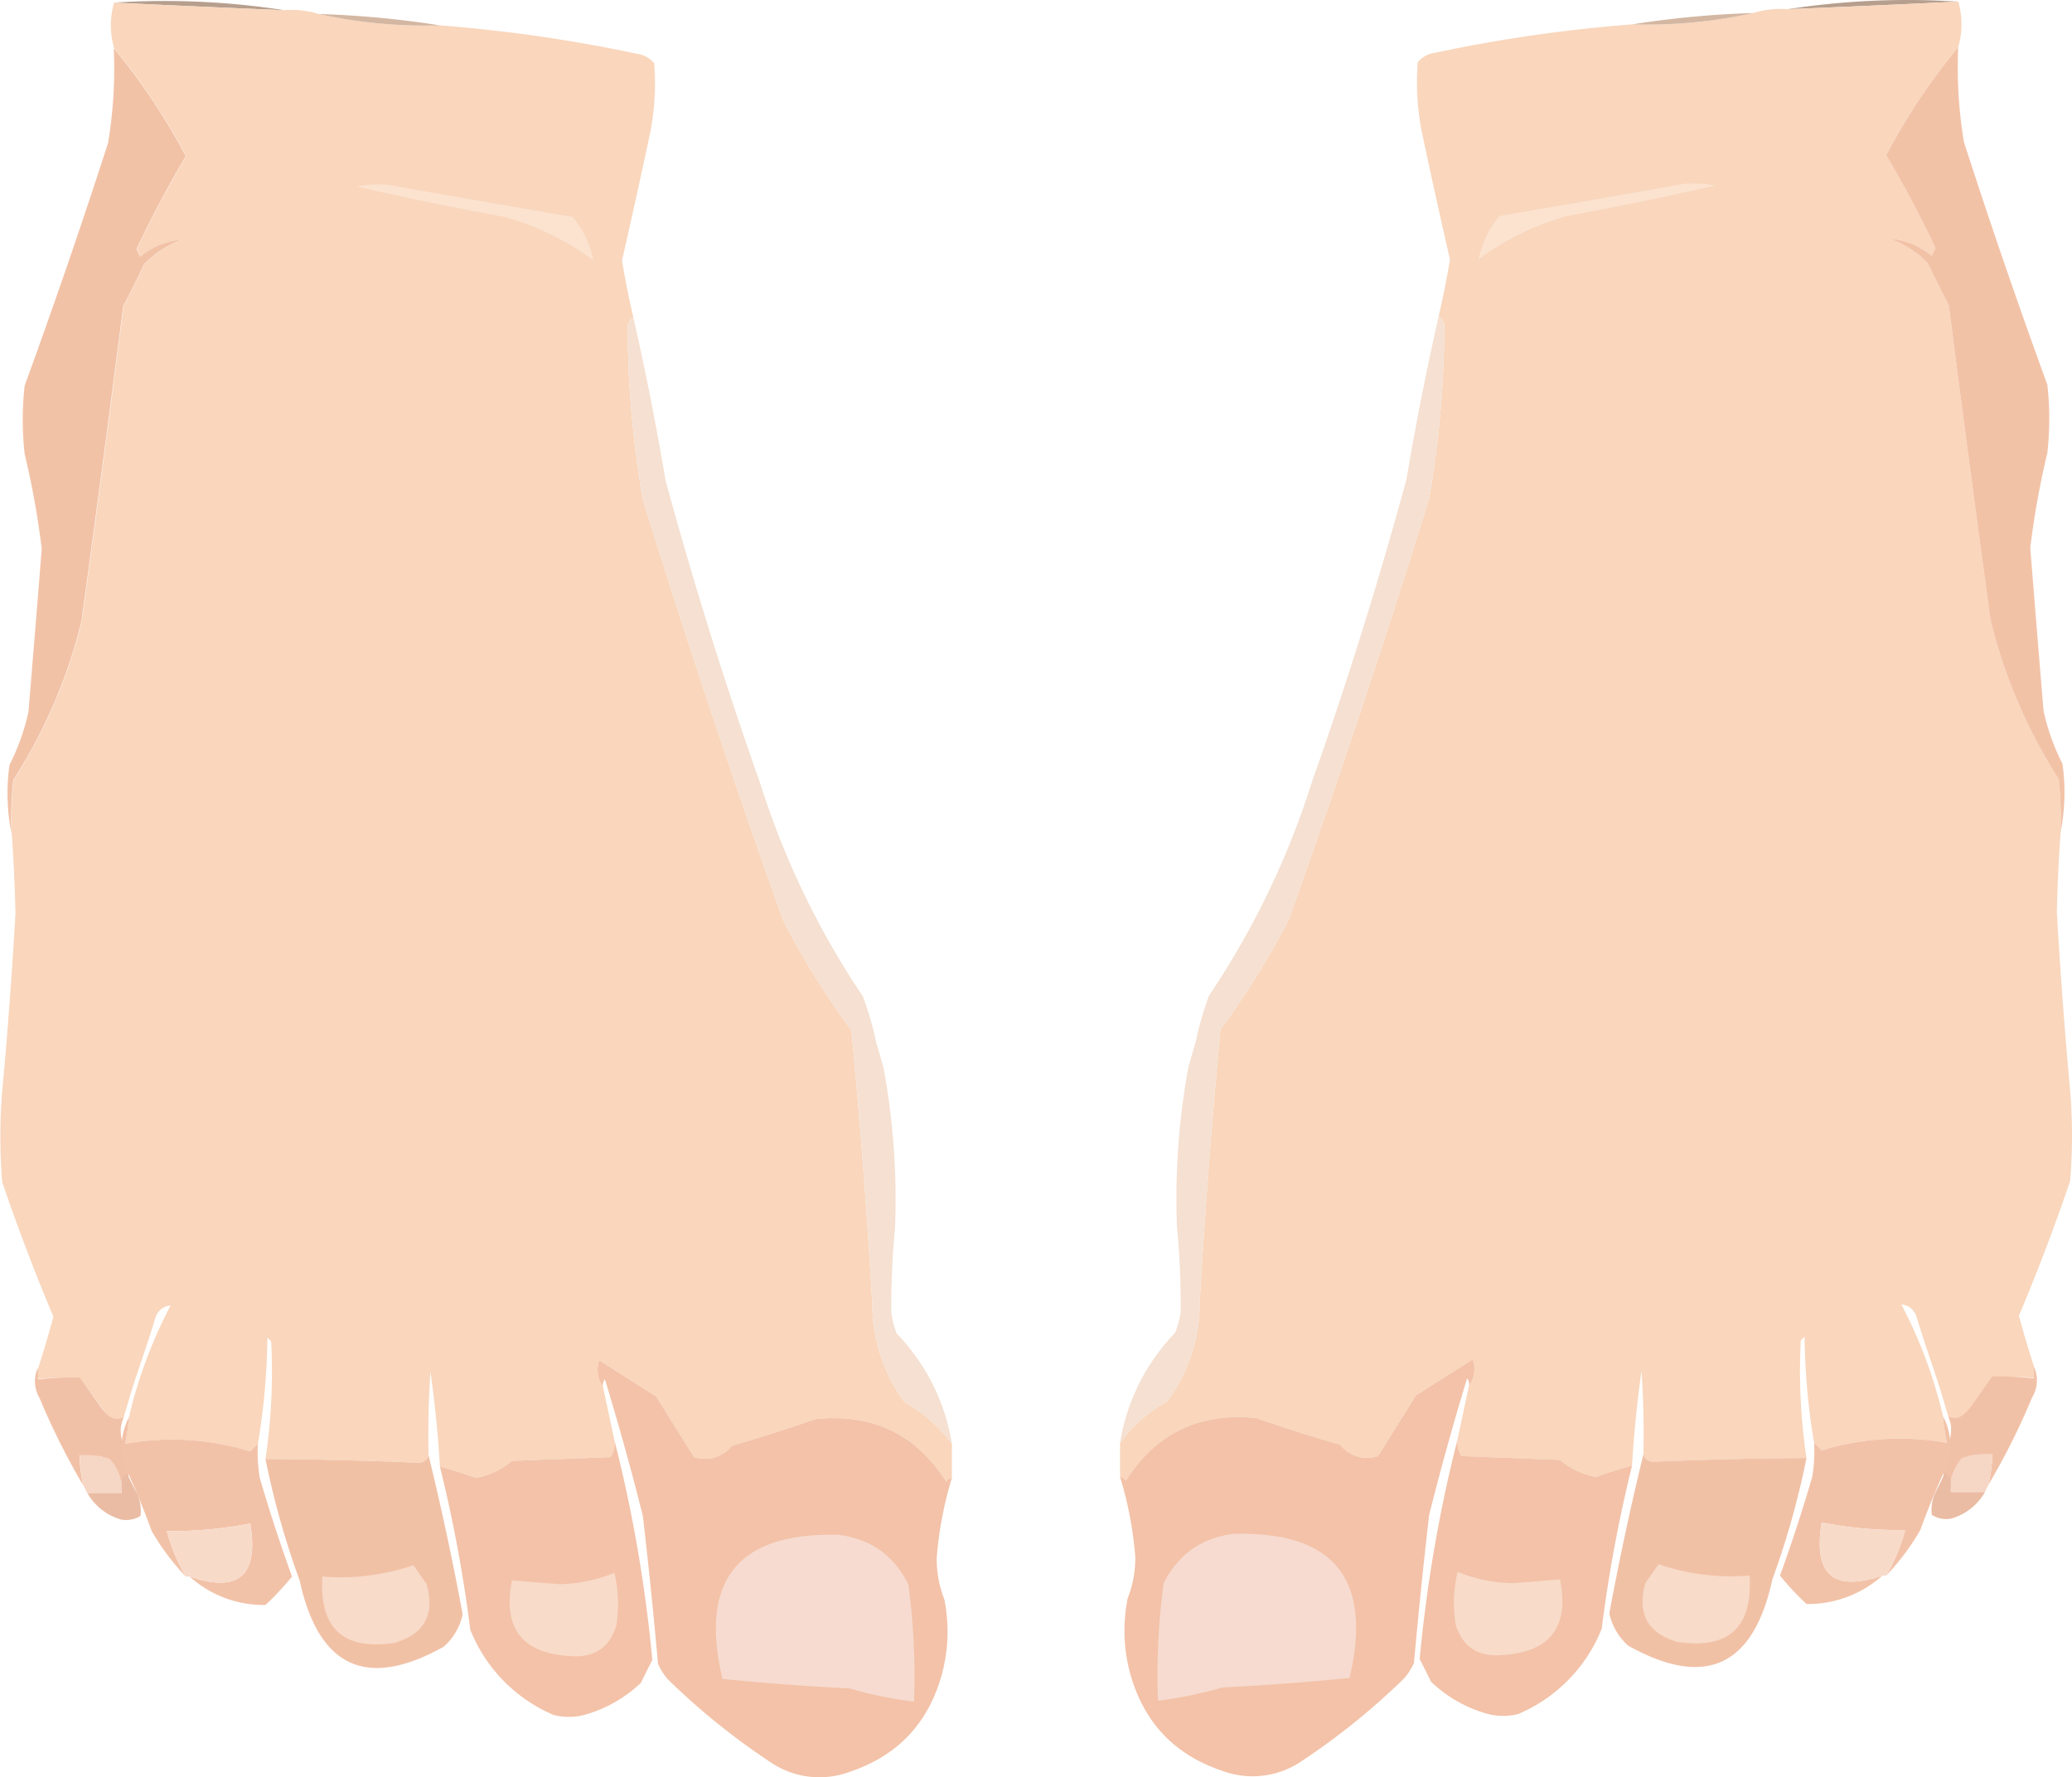 <svg id="Capa_1" data-name="Capa 1" xmlns="http://www.w3.org/2000/svg" viewBox="0 0 546.34 468.61"><defs><style>.cls-1{fill:#b79f8e;}.cls-1,.cls-10,.cls-11,.cls-12,.cls-13,.cls-14,.cls-15,.cls-2,.cls-3,.cls-4,.cls-5,.cls-6,.cls-7,.cls-8,.cls-9{fill-rule:evenodd;}.cls-2{fill:#f9d6bc;}.cls-3{fill:#d4b7a2;}.cls-4{fill:#f2c2a7;}.cls-5{fill:#fbe3d0;}.cls-6{fill:#f5e0d1;}.cls-7{fill:#f3c2a8;}.cls-8{fill:#f1c1a7;}.cls-9{fill:#f2c2a8;}.cls-10{fill:#f1c1a6;}.cls-11{fill:#f6d6c4;}.cls-12{fill:#eabca3;}.cls-13{fill:#f8dac9;}.cls-14{fill:#f7dbd0;}.cls-15{fill:#f8dbc9;}</style></defs><title>Pies F</title><path class="cls-1" d="M560.5,18.5q-22.5,1.08-45,2A206.74,206.74,0,0,1,560.5,18.5Z" transform="translate(-44.16 -18.07)"/><path class="cls-2" d="M560.5,18.5a21.47,21.47,0,0,1,0,12,166.33,166.33,0,0,0-19,28.5q7.13,12,13,24.5l-1,2a19.79,19.79,0,0,0-11-4.5,26.71,26.71,0,0,1,10,6.5q2.61,5.63,5.5,11,5.32,41.51,11,83a137.57,137.57,0,0,0,18,42,97.67,97.67,0,0,1,.5,14q-.75,10.49-1,21,1.35,23.52,3.5,47a143.53,143.53,0,0,1,0,24q-6.13,18-13.5,35.5,1.86,6.81,4,13.5c.24,1,.49,2,.73,2.95a60.77,60.77,0,0,0-6.24-.37c-2.38,0-3.59,0-4.61.37-1.79.71-2.52,1.94-5,5.37-1,1.29-2.42,3.26-4.34,5.68a2.3,2.3,0,0,1-1,1.39,2.2,2.2,0,0,1-1.22.38c-1-2.81-1.64-5.09-2.05-6.49-2.16-7.43-4.93-14.68-7.13-22.11a5.18,5.18,0,0,0-1.74-2.76,4.78,4.78,0,0,0-2.41-.91,123.52,123.52,0,0,1,11,29.5,51.52,51.52,0,0,0,1,7,69.44,69.44,0,0,0-33,2c-.68-.74-1.35-1.41-2-2a179.44,179.44,0,0,1-2.5-28l-1,1a154.58,154.58,0,0,0,1.5,31q-20.21.12-40.5,1a2.64,2.64,0,0,1-2.5-2q.25-11-.5-22-1.75,12.38-2.5,25-4.86,1.32-9.5,3a19.85,19.85,0,0,1-9.5-4.5l-26-1a6.51,6.51,0,0,1-1-4.5l3-14a7.74,7.74,0,0,0,1-7l-15,9.5-10,16a9.06,9.06,0,0,1-10-3q-11.07-3.19-22-7-22.56-2.34-34.5,16.5a2.23,2.23,0,0,0-1.5-1v-9a39.72,39.72,0,0,1,12.5-11,43.4,43.4,0,0,0,8.5-26q2.07-36,5.5-72a215.23,215.23,0,0,0,18-29q19.71-55.11,37-111a268.11,268.11,0,0,0,4-46,3.31,3.31,0,0,0-1.5-2q1.74-7.44,3-15-3.9-17-7.5-34a68.39,68.39,0,0,1-1-18,7,7,0,0,1,4.5-2.5,396.66,396.66,0,0,1,52-7.5,131,131,0,0,0,32-3,23.83,23.83,0,0,1,9-1Q538,19.59,560.5,18.5Z" transform="translate(-44.16 -18.07)"/><path class="cls-3" d="M506.5,21.5a131,131,0,0,1-32,3A254.83,254.83,0,0,1,506.5,21.5Z" transform="translate(-44.16 -18.07)"/><path class="cls-4" d="M560.5,30.5a120.13,120.13,0,0,0,1.5,25q10.41,32.25,22,64a80.85,80.85,0,0,1,0,18,222,222,0,0,0-4.5,25q1.71,21.5,3.5,43a58.27,58.27,0,0,0,5,14,55,55,0,0,1-.5,18,97.67,97.67,0,0,0-.5-14,137.57,137.57,0,0,1-18-42q-5.68-41.49-11-83-2.88-5.39-5.5-11a26.71,26.71,0,0,0-10-6.5,19.79,19.79,0,0,1,11,4.5l1-2Q548.62,71,541.5,59A166.33,166.33,0,0,1,560.5,30.5Z" transform="translate(-44.16 -18.07)"/><path class="cls-5" d="M488.5,66.5a32.51,32.51,0,0,1,8,.5q-19.42,4.41-39,8A70.24,70.24,0,0,0,434,86.5,26.26,26.26,0,0,1,439.5,75Q464.22,70.8,488.5,66.5Z" transform="translate(-44.16 -18.07)"/><path class="cls-6" d="M423.5,101.5a3.31,3.31,0,0,1,1.5,2,268.11,268.11,0,0,1-4,46q-17.29,55.89-37,111a215.23,215.23,0,0,1-18,29q-3.44,36-5.5,72a43.4,43.4,0,0,1-8.5,26,39.72,39.72,0,0,0-12.5,11,54.15,54.15,0,0,1,14.5-29,20.34,20.34,0,0,0,1.5-6q0-4.1-.13-8.42c-.16-4.73-.46-9.27-.87-13.58a191.8,191.8,0,0,1,3-42l1.14-4,.86-3a82.22,82.22,0,0,1,3.5-12,217.27,217.27,0,0,0,27-56q14-39.54,25-80Q418.66,122.83,423.5,101.5Z" transform="translate(-44.16 -18.07)"/><path class="cls-7" d="M431.5,383.5a2.44,2.44,0,0,0-.5-2q-5.46,17.87-10,36-2.26,19.47-4,39a16.66,16.66,0,0,1-2.5,4,183.77,183.77,0,0,1-28,22.5,22.94,22.94,0,0,1-20,2q-18.37-6.12-24-24.5a44.19,44.19,0,0,1-1.54-7.34,43.6,43.6,0,0,1,.54-13.66,28.66,28.66,0,0,0,2-11,97.76,97.76,0,0,0-4-21,2.23,2.23,0,0,1,1.5,1q11.94-18.84,34.5-16.5,10.94,3.81,22,7a9.06,9.06,0,0,0,10,3l10-16,15-9.5A7.74,7.74,0,0,1,431.5,383.5Z" transform="translate(-44.16 -18.07)"/><path class="cls-8" d="M580.5,378.5a8.71,8.71,0,0,1-.5,8,185.51,185.51,0,0,1-11.5,23,42.09,42.09,0,0,0,1-8,16.15,16.15,0,0,1-2.06.34c-2.25.22-2.62-.22-3.49,0-2.76.66-2.55,6-5.45,6.68a3.33,3.33,0,0,1-1.86-.12c0-.39-.06-1-.06-1.74,0-2.23.42-3.58,1.53-8.46a10.66,10.66,0,0,0,.38-4.93,9.29,9.29,0,0,0-.55-1.69,4,4,0,0,0,2,.35c1.88-.2,3-1.83,5.36-5.09L569.5,381a88.3,88.3,0,0,1,11,.5Z" transform="translate(-44.16 -18.07)"/><path class="cls-9" d="M556.5,391.5a17.49,17.49,0,0,1,1.5,12q-4.18,8.87-7.5,18a61.91,61.91,0,0,1-9,12,48.21,48.21,0,0,0,5-12,105.18,105.18,0,0,1-22-2q-3.4,20.63,16,14a29.27,29.27,0,0,1-20,7.5,73.16,73.16,0,0,1-7-7.5q4.65-12.81,8.5-26a41.08,41.08,0,0,0,.5-9c.65.59,1.32,1.26,2,2a69.57,69.57,0,0,1,33-2A51.52,51.52,0,0,1,556.5,391.5Z" transform="translate(-44.16 -18.07)"/><path class="cls-7" d="M428.5,397.5a6.51,6.51,0,0,0,1,4.5l26,1a19.85,19.85,0,0,0,9.5,4.5q4.63-1.68,9.5-3a372.64,372.64,0,0,0-8,43,40.83,40.83,0,0,1-22,22.5,16.17,16.17,0,0,1-8,0,35.21,35.21,0,0,1-15-8.5q-1.47-3-3-6A376.57,376.57,0,0,1,428.5,397.5Z" transform="translate(-44.16 -18.07)"/><path class="cls-10" d="M477.5,401.5a2.64,2.64,0,0,0,2.5,2q20.29-.88,40.5-1a220.88,220.88,0,0,1-9,32Q504,469,473.5,452a15.92,15.92,0,0,1-5-8.5Q472.43,422.23,477.5,401.5Z" transform="translate(-44.16 -18.07)"/><path class="cls-11" d="M568.5,409.5l-1,2h-9v-3a12.74,12.74,0,0,1,3-6,19.39,19.39,0,0,1,8-1A42.09,42.09,0,0,1,568.5,409.5Z" transform="translate(-44.16 -18.07)"/><path class="cls-12" d="M557,406.36a3.3,3.3,0,0,1,1.54,2.14,14.85,14.85,0,0,1,0,2.12c0,.37,0,.67,0,.88h9a14.92,14.92,0,0,1-9,7,7.14,7.14,0,0,1-5-1,11,11,0,0,1,.9-5.85c.23-.47.63-1.16,1.31-2.56C556.26,408,556.69,407,557,406.36Z" transform="translate(-44.16 -18.07)"/><path class="cls-13" d="M541.5,433.5h-1q-19.39,6.62-16-14a105.18,105.18,0,0,0,22,2A48.21,48.21,0,0,1,541.5,433.5Z" transform="translate(-44.16 -18.07)"/><path class="cls-14" d="M369.5,422.5q39.72-1,30.5,38-16.63,1.65-33.5,2.5a109.82,109.82,0,0,1-17,3.5,178.3,178.3,0,0,1,1.5-31Q356.84,424,369.5,422.5Z" transform="translate(-44.16 -18.07)"/><path class="cls-15" d="M481.5,430.5a59,59,0,0,0,24,3q1.25,20.5-19,17.5-11.85-3.44-8.5-15.5C479.18,433.8,480.34,432.14,481.5,430.5Z" transform="translate(-44.16 -18.07)"/><path class="cls-15" d="M428.5,432.5a39.43,39.43,0,0,0,14.5,3q6.27-.47,12.5-1,3.83,19.2-16,20-8.81.45-11.5-8A35.06,35.06,0,0,1,428.5,432.5Z" transform="translate(-44.16 -18.07)"/><path class="cls-1" d="M119.16,20.76q-22.5-.92-45-2A206.74,206.74,0,0,1,119.16,20.76Z" transform="translate(-44.16 -18.07)"/><path class="cls-2" d="M119.16,20.76a23.83,23.83,0,0,1,9,1,131,131,0,0,0,32,3,396.66,396.66,0,0,1,52,7.5,7,7,0,0,1,4.5,2.5,68.39,68.39,0,0,1-1,18q-3.6,17-7.5,34,1.26,7.56,3,15a3.31,3.31,0,0,0-1.5,2,268.11,268.11,0,0,0,4,46q17.29,55.89,37,111a215.23,215.23,0,0,0,18,29q3.42,35.94,5.5,72a43.42,43.42,0,0,0,8.5,26,39.72,39.72,0,0,1,12.5,11v9a2.23,2.23,0,0,0-1.5,1q-11.94-18.84-34.5-16.5-10.94,3.81-22,7a9.06,9.06,0,0,1-10,3l-10-16-15-9.5a7.71,7.71,0,0,0,1,7l3,14a6.51,6.51,0,0,1-1,4.5l-26,1a20,20,0,0,1-9.5,4.5q-4.64-1.68-9.5-3-.75-12.63-2.5-25-.75,11-.5,22a2.65,2.65,0,0,1-2.5,2q-20.29-.88-40.5-1a154.58,154.58,0,0,0,1.5-31l-1-1a179.44,179.44,0,0,1-2.5,28c-.65.59-1.32,1.26-2,2a69.44,69.44,0,0,0-33-2,51.52,51.52,0,0,0,1-7,123.52,123.52,0,0,1,11-29.5,4.78,4.78,0,0,0-2.41.91A5.21,5.21,0,0,0,85,365.93c-2.19,7.43-5,14.67-7.12,22.11-.41,1.4-1.09,3.68-2,6.49a2.25,2.25,0,0,1-1.23-.38,2.32,2.32,0,0,1-.94-1.39c-1.92-2.42-3.39-4.39-4.34-5.68-2.52-3.43-3.25-4.66-5-5.37-1-.4-2.23-.39-4.61-.37a60.77,60.77,0,0,0-6.24.37c.24-1,.48-2,.73-2.95q2.15-6.69,4-13.5-7.36-17.49-13.5-35.5a143.53,143.53,0,0,1,0-24q2.16-23.47,3.5-47-.25-10.53-1-21a97.67,97.67,0,0,1,.5-14,137.57,137.57,0,0,0,18-42q5.69-41.49,11-83,2.88-5.39,5.5-11a26.71,26.71,0,0,1,10-6.5,19.76,19.76,0,0,0-11,4.5c-.33-.67-.67-1.33-1-2q5.88-12.51,13-24.5a166.33,166.33,0,0,0-19-28.5,21.47,21.47,0,0,1,0-12Q96.66,19.84,119.16,20.76Z" transform="translate(-44.16 -18.07)"/><path class="cls-3" d="M160.16,24.76a131,131,0,0,1-32-3A254.83,254.83,0,0,1,160.16,24.76Z" transform="translate(-44.16 -18.07)"/><path class="cls-4" d="M93.16,59.26q-7.12,12-13,24.5c.33.67.67,1.33,1,2a19.76,19.76,0,0,1,11-4.5,26.71,26.71,0,0,0-10,6.5q-2.61,5.61-5.5,11-5.32,41.51-11,83a137.57,137.57,0,0,1-18,42,97.67,97.67,0,0,0-.5,14,55,55,0,0,1-.5-18,58.27,58.27,0,0,0,5-14q1.8-21.49,3.5-43a221.6,221.6,0,0,0-4.5-25,80.85,80.85,0,0,1,0-18q11.58-31.76,22-64a120.17,120.17,0,0,0,1.5-25A166.33,166.33,0,0,1,93.16,59.26Z" transform="translate(-44.16 -18.07)"/><path class="cls-5" d="M195.16,75.26a26.26,26.26,0,0,1,5.5,11.5,70.05,70.05,0,0,0-23.5-11.5q-19.57-3.58-39-8a32,32,0,0,1,8-.5Q170.43,71.05,195.16,75.26Z" transform="translate(-44.16 -18.07)"/><path class="cls-6" d="M219.66,144.76q11,40.45,25,80a217.27,217.27,0,0,0,27,56,82.22,82.22,0,0,1,3.5,12l.86,3,1.14,4a191.8,191.8,0,0,1,3,42c-.41,4.31-.71,8.85-.87,13.58q-.15,4.32-.13,8.42a20.34,20.34,0,0,0,1.5,6,54.15,54.15,0,0,1,14.5,29,39.72,39.72,0,0,0-12.5-11,43.42,43.42,0,0,1-8.5-26q-2.07-36.06-5.5-72a215.23,215.23,0,0,1-18-29q-19.71-55.11-37-111a268.11,268.11,0,0,1-4-46,3.31,3.31,0,0,1,1.5-2Q216,123.09,219.66,144.76Z" transform="translate(-44.16 -18.07)"/><path class="cls-7" d="M202.16,376.76l15,9.5,10,16a9.06,9.06,0,0,0,10-3q11.07-3.19,22-7,22.56-2.34,34.5,16.5a2.23,2.23,0,0,1,1.5-1,97.16,97.16,0,0,0-4,21,28.7,28.7,0,0,0,2,11,43.6,43.6,0,0,1,.54,13.66,44.19,44.19,0,0,1-1.54,7.34q-5.62,18.38-24,24.5a22.94,22.94,0,0,1-20-2,183.77,183.77,0,0,1-28-22.5,16.66,16.66,0,0,1-2.5-4q-1.72-19.53-4-39-4.53-18.13-10-36a2.44,2.44,0,0,0-.5,2A7.71,7.71,0,0,1,202.16,376.76Z" transform="translate(-44.16 -18.07)"/><path class="cls-8" d="M54.16,381.76a88.3,88.3,0,0,1,11-.5l4.16,5.82c2.33,3.26,3.48,4.89,5.36,5.09a4.11,4.11,0,0,0,2-.35,9,9,0,0,0-.55,1.69,10.66,10.66,0,0,0,.38,4.93c1.11,4.88,1.51,6.23,1.53,8.45,0,.75,0,1.35-.06,1.75a3.33,3.33,0,0,1-1.86.12c-2.9-.72-2.69-6-5.45-6.68-.87-.2-1.24.23-3.49,0a16.48,16.48,0,0,1-2.06-.33,41.39,41.39,0,0,0,1,8,186.21,186.21,0,0,1-11.5-23,8.71,8.71,0,0,1-.5-8Z" transform="translate(-44.16 -18.07)"/><path class="cls-9" d="M77.16,398.76a69.44,69.44,0,0,1,33,2c.68-.74,1.35-1.41,2-2a40.48,40.48,0,0,0,.5,9q3.86,13.19,8.5,26a73.16,73.16,0,0,1-7,7.5,29.27,29.27,0,0,1-20-7.5q19.4,6.62,16-14a105.18,105.18,0,0,1-22,2,48.21,48.21,0,0,0,5,12,61.91,61.91,0,0,1-9-12q-3.31-9.13-7.5-18a17.49,17.49,0,0,1,1.5-12A51.52,51.52,0,0,1,77.16,398.76Z" transform="translate(-44.16 -18.07)"/><path class="cls-7" d="M216.16,455.76q-1.53,3-3,6a35.21,35.21,0,0,1-15,8.5,16.17,16.17,0,0,1-8,0,40.83,40.83,0,0,1-22-22.5,372.64,372.64,0,0,0-8-43q4.86,1.32,9.5,3a20,20,0,0,0,9.5-4.5l26-1a6.51,6.51,0,0,0,1-4.5A376.57,376.57,0,0,1,216.16,455.76Z" transform="translate(-44.16 -18.07)"/><path class="cls-10" d="M166.16,443.76a15.92,15.92,0,0,1-5,8.5q-30.47,17-38-17.5a218.72,218.72,0,0,1-9-32q20.21.12,40.5,1a2.65,2.65,0,0,0,2.5-2Q162.23,422.49,166.16,443.76Z" transform="translate(-44.16 -18.07)"/><path class="cls-11" d="M65.16,401.76a19.39,19.39,0,0,1,8,1,12.74,12.74,0,0,1,3,6v3h-9c-.33-.67-.67-1.33-1-2A41.39,41.39,0,0,1,65.16,401.76Z" transform="translate(-44.16 -18.07)"/><path class="cls-12" d="M79,409.35c.68,1.4,1.08,2.09,1.31,2.56a11,11,0,0,1,.9,5.85,7.15,7.15,0,0,1-5,1,14.92,14.92,0,0,1-9-7h9c0-.21,0-.51,0-.88a14.85,14.85,0,0,1,0-2.12,3.3,3.3,0,0,1,1.54-2.14C78,407.26,78.4,408.21,79,409.35Z" transform="translate(-44.16 -18.07)"/><path class="cls-13" d="M88.16,421.76a105.18,105.18,0,0,0,22-2q3.39,20.61-16,14h-1A48.21,48.21,0,0,1,88.16,421.76Z" transform="translate(-44.16 -18.07)"/><path class="cls-14" d="M283.66,435.76a178.3,178.3,0,0,1,1.5,31,111,111,0,0,1-17-3.5q-16.86-.84-33.5-2.5-9.22-39,30.5-38Q277.84,424.23,283.66,435.76Z" transform="translate(-44.16 -18.07)"/><path class="cls-15" d="M156.66,435.76q3.34,12.06-8.5,15.5-20.25,3-19-17.5a59,59,0,0,0,24-3C154.32,432.4,155.48,434.06,156.66,435.76Z" transform="translate(-44.16 -18.07)"/><path class="cls-15" d="M206.66,446.76q-2.7,8.46-11.5,8-19.82-.79-16-20,6.24.54,12.5,1a39.43,39.43,0,0,0,14.5-3A35.06,35.06,0,0,1,206.66,446.76Z" transform="translate(-44.16 -18.07)"/></svg>